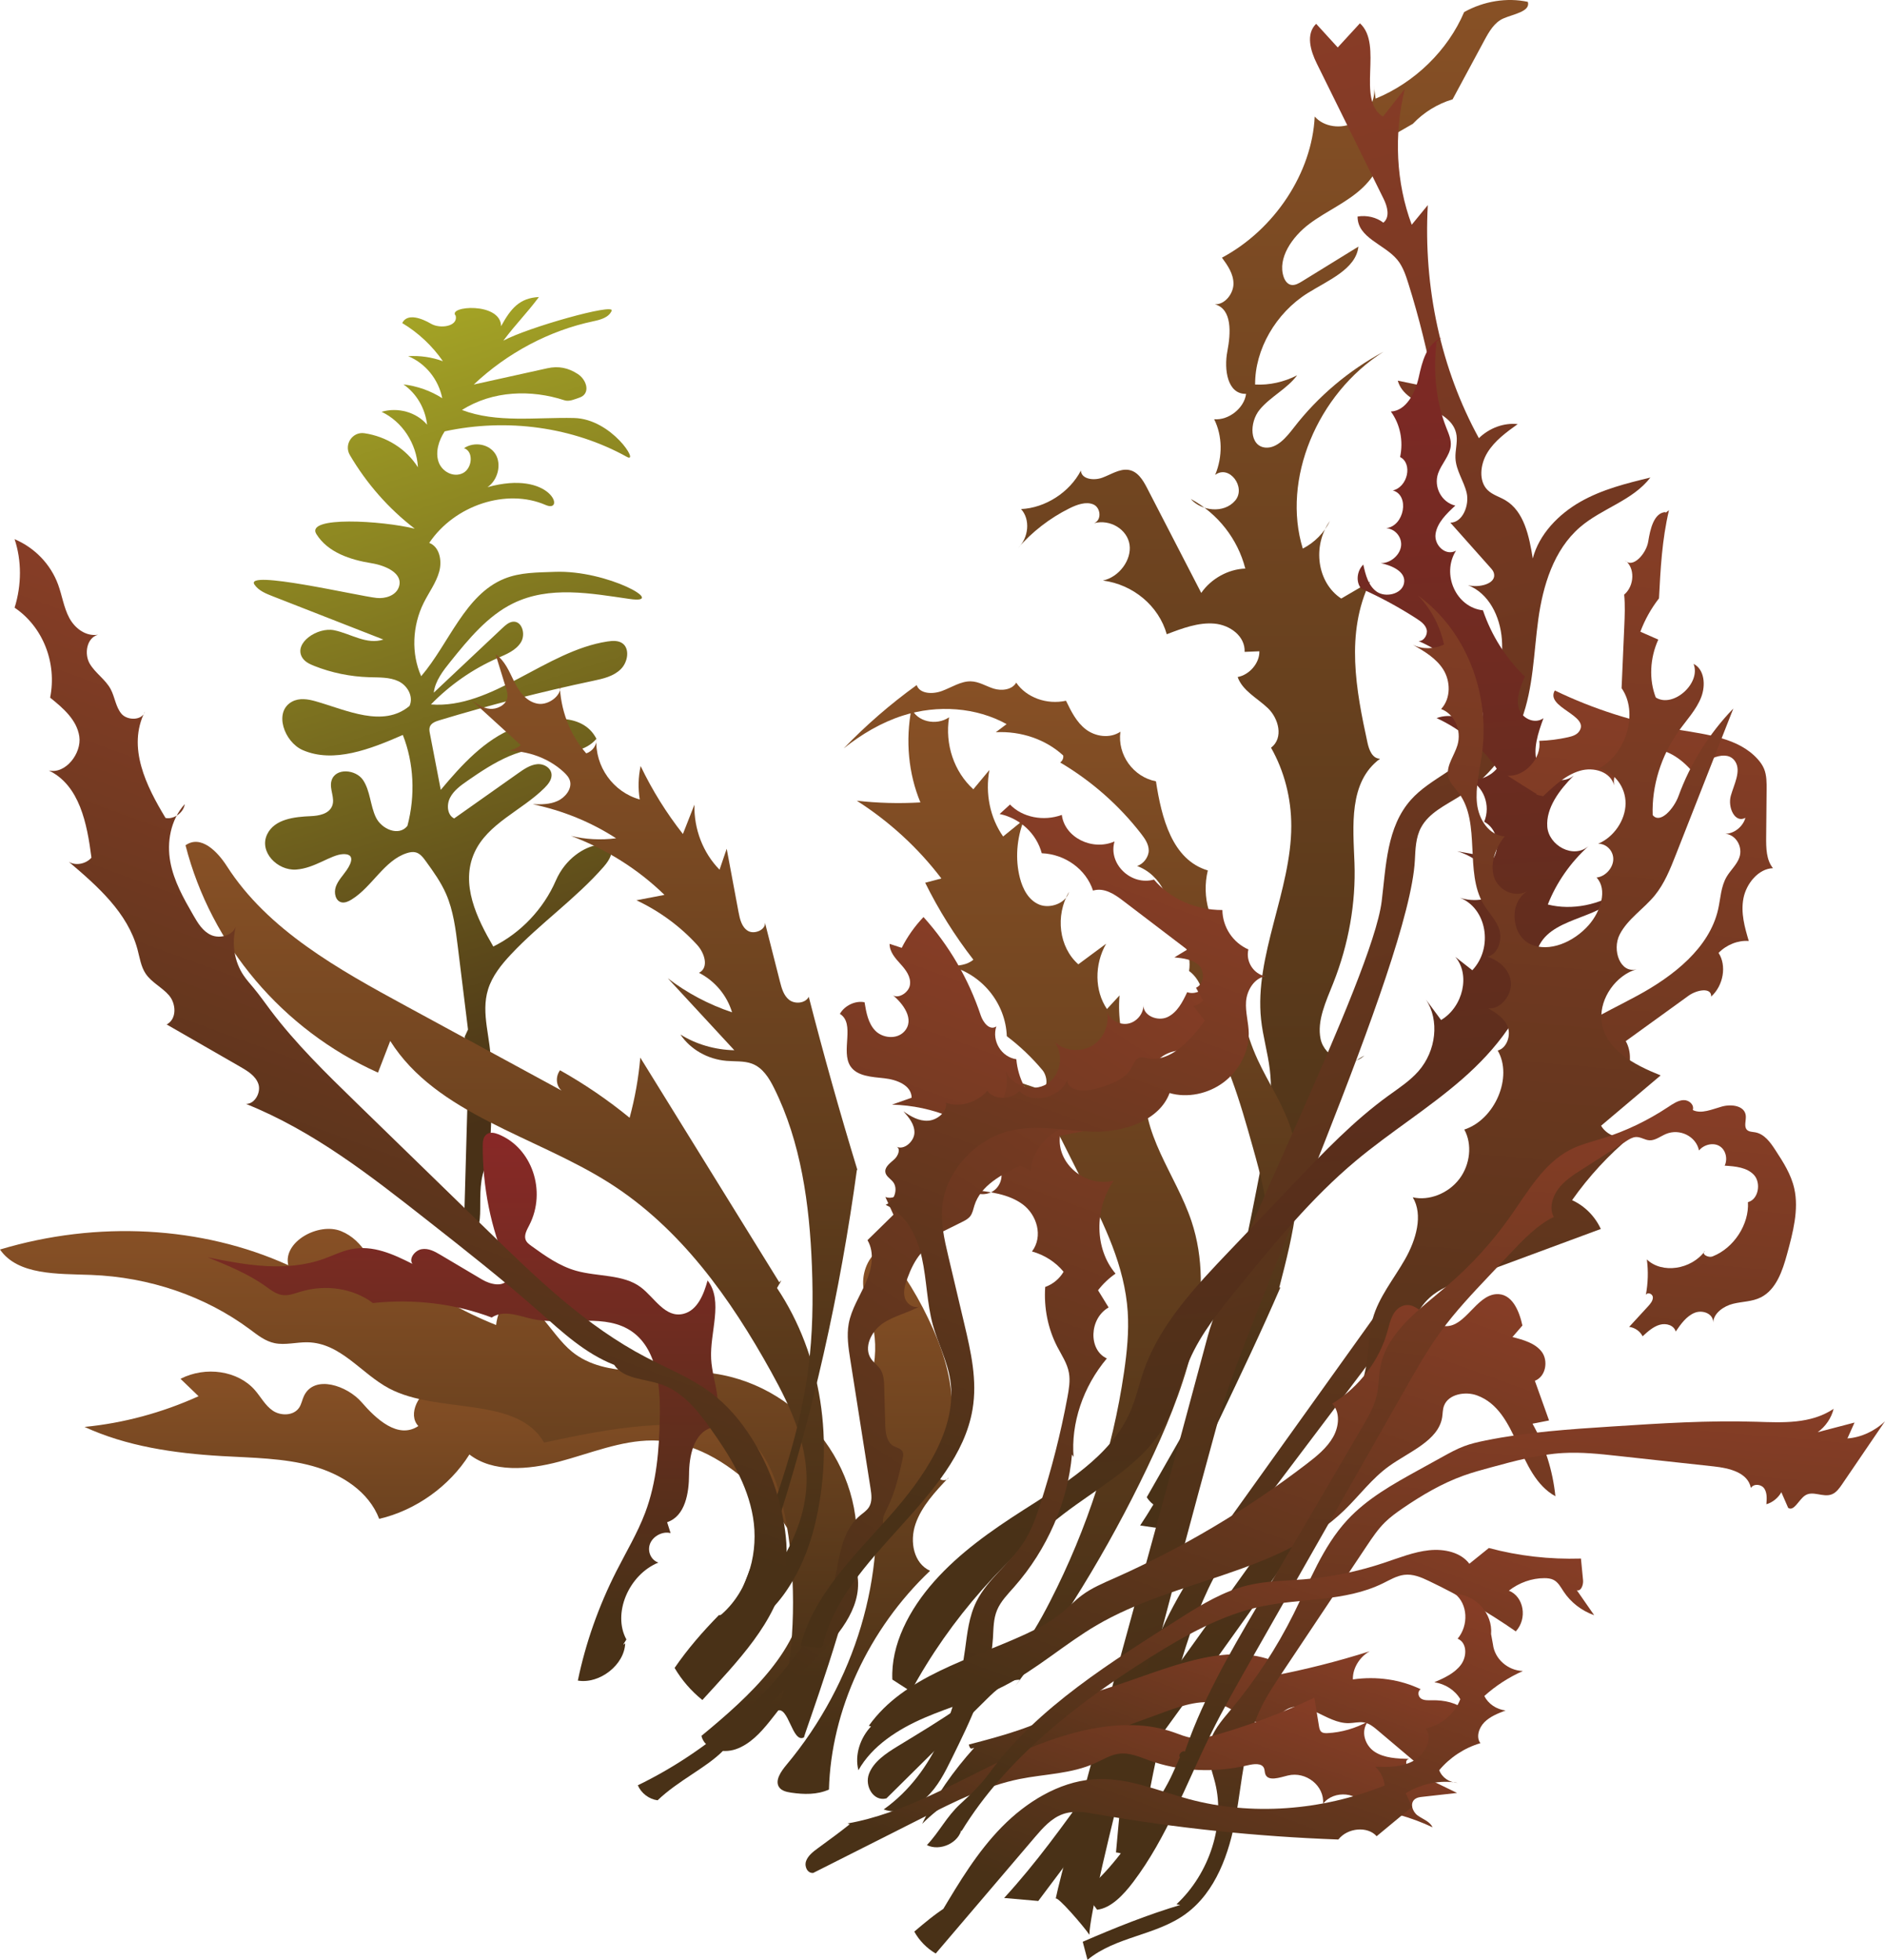 <?xml version="1.0" encoding="UTF-8"?><svg id="Layer_2" xmlns="http://www.w3.org/2000/svg" xmlns:xlink="http://www.w3.org/1999/xlink" viewBox="0 0 1266.55 1316.58"><defs><style>.cls-1{fill:url(#linear-gradient);}.cls-2{fill:url(#New_swatch_1-3);}.cls-3{fill:url(#New_swatch_1-4);}.cls-4{fill:url(#New_swatch_1-6);}.cls-5{fill:url(#New_swatch_1-7);}.cls-6{fill:url(#New_swatch_1-8);}.cls-7{fill:url(#New_swatch_1-2);}.cls-8{fill:url(#New_swatch_1-5);}.cls-9{fill:url(#New_swatch_2);}.cls-10{fill:url(#New_swatch_1);}.cls-11{fill:url(#linear-gradient-8);}.cls-12{fill:url(#linear-gradient-9);}.cls-13{fill:url(#linear-gradient-3);}.cls-14{fill:url(#linear-gradient-4);}.cls-15{fill:url(#linear-gradient-2);}.cls-16{fill:url(#linear-gradient-6);}.cls-17{fill:url(#linear-gradient-7);}.cls-18{fill:url(#linear-gradient-5);}.cls-19{fill:url(#New_swatch);}.cls-20{fill:url(#linear-gradient-14);}.cls-21{fill:url(#linear-gradient-15);}.cls-22{fill:url(#linear-gradient-13);}.cls-23{fill:url(#linear-gradient-12);}.cls-24{fill:url(#linear-gradient-10);}.cls-25{fill:url(#linear-gradient-11);}</style><linearGradient id="New_swatch" x1="-178.22" y1="691.1" x2="279.91" y2="1028.81" gradientTransform="translate(759.9 -218.07) rotate(36.02) scale(.96 .95)" gradientUnits="userSpaceOnUse"><stop offset="0" stop-color="#a6a626"/><stop offset="1" stop-color="#493117"/></linearGradient><linearGradient id="New_swatch_1" x1="379.07" y1="1143.61" x2="546.35" y2="1266.92" gradientTransform="translate(1103.85 -171.6) rotate(54.18) scale(1.1 1.12)" gradientUnits="userSpaceOnUse"><stop offset="0" stop-color="#895126"/><stop offset="1" stop-color="#493117"/></linearGradient><linearGradient id="New_swatch_1-2" x1="295.18" y1="1108.11" x2="520.04" y2="1273.86" xlink:href="#New_swatch_1"/><linearGradient id="New_swatch_1-3" x1="129.26" y1="931.58" x2="480.63" y2="1190.59" xlink:href="#New_swatch_1"/><linearGradient id="New_swatch_1-4" x1="460.48" y1="900.26" x2="702.53" y2="1078.69" xlink:href="#New_swatch_1"/><linearGradient id="New_swatch_1-5" x1="246.56" y1="626.35" x2="729.76" y2="982.54" xlink:href="#New_swatch_1"/><linearGradient id="New_swatch_1-6" x1="91.59" y1="786.7" x2="504.61" y2="1091.16" xlink:href="#New_swatch_1"/><linearGradient id="New_swatch_1-7" x1="-22.11" y1="254.57" x2="656" y2="754.43" xlink:href="#New_swatch_1"/><linearGradient id="New_swatch_1-8" x1="250.86" y1="598.92" x2="618.17" y2="869.67" xlink:href="#New_swatch_1"/><linearGradient id="linear-gradient" x1="26.34" y1="242.29" x2="819.19" y2="826.73" gradientTransform="translate(865.11 -197.38) rotate(39.15) scale(1.1 1.12)" gradientUnits="userSpaceOnUse"><stop offset="0" stop-color="#8a3c27"/><stop offset="1" stop-color="#493117"/></linearGradient><linearGradient id="New_swatch_2" x1="259.5" y1="1056.76" x2="502.27" y2="1235.72" gradientTransform="translate(1103.85 -171.6) rotate(54.18) scale(1.1 1.12)" gradientUnits="userSpaceOnUse"><stop offset="0" stop-color="#8a2827"/><stop offset="1" stop-color="#493117"/></linearGradient><linearGradient id="linear-gradient-2" x1="15.28" y1="339.3" x2="745.91" y2="808.69" gradientTransform="translate(1103.85 -171.6) rotate(54.18) scale(1.1 1.12)" gradientUnits="userSpaceOnUse"><stop offset="0" stop-color="#8a2728"/><stop offset="1" stop-color="#493117"/></linearGradient><linearGradient id="linear-gradient-3" x1="464.97" y1="344.1" x2="819.78" y2="875.99" gradientTransform="translate(865.11 -197.38) rotate(39.15) scale(1.1 1.12)" gradientUnits="userSpaceOnUse"><stop offset="0" stop-color="#8a3e27"/><stop offset="1" stop-color="#493117"/></linearGradient><linearGradient id="linear-gradient-4" x1="357.31" y1="271.16" x2="776.9" y2="900.14" xlink:href="#linear-gradient-3"/><linearGradient id="linear-gradient-5" x1="383.89" y1="694.14" x2="631.8" y2="1065.77" gradientTransform="translate(1103.85 -171.6) rotate(54.18) scale(1.1 1.12)" xlink:href="#linear-gradient-3"/><linearGradient id="linear-gradient-6" x1="624.54" y1="652.3" x2="819.01" y2="943.82" gradientTransform="translate(1103.85 -171.6) rotate(54.18) scale(1.1 1.12)" xlink:href="#linear-gradient-3"/><linearGradient id="linear-gradient-7" x1="780.97" y1="835.2" x2="872.98" y2="973.11" gradientTransform="translate(1103.85 -171.6) rotate(54.18) scale(1.1 1.12)" xlink:href="#linear-gradient-3"/><linearGradient id="linear-gradient-8" x1="741.45" y1="680.11" x2="920.49" y2="948.5" xlink:href="#linear-gradient-3"/><linearGradient id="linear-gradient-9" x1="778.96" y1="881.27" x2="877.23" y2="1028.6" gradientTransform="translate(1103.85 -171.6) rotate(54.18) scale(1.1 1.12)" xlink:href="#linear-gradient-3"/><linearGradient id="linear-gradient-10" x1="610" y1="546.53" x2="859.93" y2="921.18" xlink:href="#linear-gradient-3"/><linearGradient id="linear-gradient-11" x1="745.64" y1="737.18" x2="889.51" y2="952.85" gradientTransform="translate(1103.85 -171.6) rotate(54.18) scale(1.1 1.12)" xlink:href="#linear-gradient-3"/><linearGradient id="linear-gradient-12" x1="387.55" y1="654.3" x2="676.39" y2="1087.29" gradientTransform="translate(1251.41 -156.82) rotate(64.5) scale(1.22 1.12)" xlink:href="#linear-gradient-3"/><linearGradient id="linear-gradient-13" x1="358.12" y1="606.67" x2="611.38" y2="986.32" gradientTransform="translate(1103.85 -171.6) rotate(54.18) scale(1.1 1.12)" xlink:href="#linear-gradient-3"/><linearGradient id="linear-gradient-14" x1="74.1" y1="870.19" x2="322.54" y2="1242.61" gradientTransform="translate(1103.85 -171.6) rotate(54.18) scale(1.1 1.12)" xlink:href="#linear-gradient-3"/><linearGradient id="linear-gradient-15" x1="763.28" y1="778.86" x2="914.11" y2="1004.96" gradientTransform="translate(1103.85 -171.6) rotate(54.18) scale(1.1 1.12)" xlink:href="#linear-gradient-3"/></defs><g id="FG_Plants"><g><path class="cls-19" d="M311.73,824.88c17.69,9.05,6.73-20.91,13.64-39.06,6.91-18.15,4.16-52.13,4.41-71.14,.22-16.9-6.94-33.65-1.82-50.09,2.79-8.96,8.94-16.61,15.41-23.5,19.59-20.85,43.41-37.26,62.25-58.81,18.84-21.55-19.2-20.56-32.16,9.3-8.28,19.06-23.62,35.23-42.01,44.28-11.03-18.92-22.29-41.97-12.63-63.16,8.94-19.6,31.65-28.1,46.96-43.29,2.38-2.36,4.74-5.25,4.82-8.53,.12-4.79-4.97-7.94-9.65-7.51-4.69,.43-8.93,3.34-12.91,6.16-14.29,10.1-28.59,20.19-42.88,30.29-4.6-2.21-5.26-9.08-2.74-13.96,2.51-4.88,7.19-8.22,11.66-11.33,17.62-12.26,38.15-25.16,57.83-20.3,9.54,2.35,22.13,.15,28.84-7.91-9.34-18.31-35.18-15.03-55.08-7.29-19.9,7.74-35.42,24.73-49.51,41.59-2.44-12.65-4.88-25.3-7.32-37.95-.28-1.45-.55-3-.02-4.43,.92-2.47,3.75-3.55,6.21-4.3,34.23-10.38,68.8-19.25,103.58-26.59,6.54-1.38,13.51-2.93,18.45-7.75,4.94-4.83,6.29-14.12,.9-17.6-2.79-1.8-6.48-1.57-9.89-1.05-41.34,6.32-77.51,45.51-118.51,42.29,12.83-13.19,28.13-23.85,44.67-31.09,5.85-2.56,12.33-5.09,15.77-10.63,3.44-5.54,.64-14.69-5.56-13.84-2.66,.36-4.88,2.37-6.91,4.28-15.36,14.45-30.71,28.91-46.07,43.36,.93-7.88,6.24-14.71,11.32-21.01,12.1-15.01,24.84-30.53,41.83-38.9,24.63-12.14,52.46-6.77,78.49-3.03,26.03,3.75-14.78-19.62-50.43-18.21-11.33,.45-22.98,.22-33.77,4.59-26.52,10.75-37.04,43.4-55.9,65.51-6.72-15.05-6.06-33.78,1.73-49.37,3.49-6.99,8.36-13.45,10.4-20.93,2.05-7.48,.11-16.71-6.72-19.25,17.1-25.44,52.07-36.84,78.21-25.48,13.52,5.88,4.05-23.94-39.04-11.97,6.96-4.77,9.53-15.29,5.4-22.11-4.13-6.83-14.22-8.76-21.23-4.06,6.53,1.99,5.74,13.38-.65,16.69-6.39,3.3-14.25-1-16.45-7.59-2.21-6.58,.13-14.32,4.15-20.43,42.14-9.08,86.21-2.9,122.45,17.16,8.63,4.78-10.15-25.53-35.54-26.12s-52.02,3.49-75.3-5.39c20.81-13.17,46.7-13.76,68.78-6.54,3.28,1.07,6.8-.62,10.21-1.78,7.47-2.53,5.08-11.8-1.22-15.88-6.3-4.08-12.79-5.52-20.42-3.83-16.48,3.64-32.95,7.29-49.43,10.93,22.62-21.34,50.85-36.28,80.29-42.49,4.76-1.01,10.4-2.45,12.37-7.07,2.25-5.27-56.44,11.22-72.79,20.1,9.02-11.99,14.9-17.33,23.92-29.32-13,.64-18.88,7.64-25.43,19.6-.2-16.48-36.52-13.63-30.49-7.03,1.68,7.19-10.43,9-16.61,5.37-6.18-3.62-15.93-7.37-19.33-.45,10.78,6.46,20.13,15.22,27.34,25.62-7.36-2.7-15.34-3.86-23.36-3.39,11.62,4.76,20.38,15.56,22.92,28.25-7.79-4.98-16.75-8.16-26.09-9.27,8.76,6.03,14.65,16.06,15.9,27.06-7.23-8.42-19.49-11.89-30.6-8.66,13.94,6.6,23.53,21.23,24.45,37.29-7.88-12.49-21.32-20.74-35.98-22.9-8.06-1.19-13.89,7.64-9.76,14.67,11.28,19.2,26.1,36.06,43.58,49.45-21.94-5.4-73.71-8.62-66.06,3.66,7.65,12.29,22.68,17.24,37.04,19.55,9.31,1.5,21.7,6.77,18.31,16.14-2.06,5.69-9.17,7.8-14.88,7.19-12.64-1.34-89.18-19.33-82.07-8.95,2.75,4.02,7.51,5.97,12.04,7.74,24.85,9.72,49.7,19.43,74.55,29.15-11.21,3.71-21.88-3.94-33.03-6.24-11.15-2.3-27.34,8.5-21.53,18.27,1.73,2.91,4.97,4.45,8.1,5.69,11.63,4.61,24.15,7.19,36.88,7.59,6.72,.21,13.76-.12,19.71,2.7,5.95,2.82,10.32,10.13,7.45,16.6-17.79,14.86-42.11,2.87-63.03-3.11-5.15-1.47-10.99-2.46-15.95,.25-12.55,6.87-5.14,27.15,7.23,32.53,20.7,9.02,45.45-.63,67.25-10.18,7.43,18.84,8.52,40.62,3.08,61.09-5.8,7.31-17.44,2.16-21.21-5.78-3.77-7.94-3.75-17.77-8.6-25.01-4.85-7.24-18.65-8.43-21.2,.45-1.64,5.7,2.72,11.7,.35,17.17-2.25,5.2-8.86,6.4-14.28,6.63-10.89,.47-24.29,1.89-29.27,12.15-5.72,11.8,6.86,24.57,19.39,23.74,12.53-.83,23.4-10,31.49-10.36,8.09-.36,6,5.65,2.52,10.72-2.52,3.68-5.8,6.96-7.28,11.14-1.48,4.17-.18,9.71,3.92,10.53,2.23,.44,4.58-.63,6.62-1.88,13.86-8.51,22-26.42,37.25-31.22,1.88-.59,3.88-.96,5.73-.52,3.03,.71,5.07,3.38,6.89,5.89,5.07,7,10.17,14.07,13.67,22.09,4.86,11.14,6.43,23.64,7.94,35.95,2.26,18.37,4.53,36.74,6.79,55.11l-2.65,5.75,.63-.87s-.46,2.32,.29,6.66c.54,9.58,1.07,19.16,1.61,28.74"/><path class="cls-10" d="M547.86,1113.74c27.22-44.24,17.88-101.71-16.18-135.14-34.06-33.43-88.43-43.96-139.23-33.91-12.38,2.45-25.08,6.03-37.09,4.03-11.17-1.86-20.4-8.34-30.2-13.35s-21.63-8.63-32.75-4.46c-11.12,4.17-18.76,19.26-11.32,27.09-13.66,9.09-28.43-4.8-38.12-15.99-9.69-11.19-31.7-18.72-38.69-4.33-1.29,2.66-1.67,5.67-3.39,8.13-3.86,5.51-12.51,5.36-17.62,1.85-5.12-3.5-8.01-9.22-12.05-13.84-11.35-12.98-32.97-16.25-49.94-7.55,4.05,3.9,8.09,7.8,12.14,11.69-24.45,11.09-50.53,18.11-76.61,20.63,28.07,12.98,60.13,17.71,92.16,19.58,20.64,1.2,41.7,1.31,61.18,6.74,19.48,5.43,37.66,17.14,44.64,35.45,24.51-5.71,47.23-21.92,60.62-43.26,15.65,12.18,39.37,10.38,60.18,4.85,20.81-5.53,41.53-14.26,62.56-14.25,27.08,.02,50.5,14.67,68.91,32.22,18.83,17.95,34.63,41.29,33.56,68.17-1.56,39.21-36.95,71.41-69.33,98.05,2.06,8.86,13.78,12.17,23.11,8.96,9.32-3.21,16.5-10.93,22.68-18.62,13.18-16.4,25.25-33.72,30.8-42.75Z"/><path class="cls-7" d="M574.82,1046.46c7.86-60.92-38.76-118.6-100.55-124.38-30.96-2.9-67.05,4.69-89.95-14.04-14.97-12.24-23.06-34.94-43.38-36.38-4.22,5.46-6.89,11.96-7.6,18.48-22.88-9.13-44.17-21.39-63.11-36.35-4.48,3.58-8.95,7.16-13.43,10.74-5.61-15-12.45-31.32-27.61-37.46-15.16-6.14-39.25,7.2-35.49,22.88-58.04-26.33-128.36-30.15-193.7-10.53,12.01,17.37,38.68,16.22,61.13,17.05,39.29,1.46,76.9,14.35,106.8,36.59,5.09,3.79,10.2,7.95,16.64,9.27,7.07,1.45,14.73-.73,22.09-.59,22.37,.43,35.98,21.06,54.89,31.05,32.92,17.38,85.72,4.65,104.04,36.3,43.94-9.38,90.38-18.58,130.91-5.29,40.53,13.29,44.29,145.27,25.37,185.62,7.98-4.38,10.38,22.11,18.35,17.73-.6-.06,32.8-89.85,34.6-120.69Z"/><path class="cls-2" d="M524.2,862.38c-31.33-50.63-62.66-101.26-93.98-151.89-1.16,13.52-3.56,27.06-7.17,40.41-14.55-11.91-30.2-22.59-46.76-31.91-3.21,4.3-2.7,10.56,1.1,13.67-34.77-18.89-69.55-37.77-104.32-56.66-45.75-24.85-93.1-51.14-120.69-94.21-6.16-9.62-17.39-21.26-27.73-13.94,17.25,67.27,65.24,123.95,129.33,152.72,2.74-7.09,5.48-14.19,8.22-21.28,31.07,49.32,97.1,63.68,146.99,95.26,48.1,30.44,81.59,77.67,108.86,126.87,13.66,24.64,26.32,51.56,23.48,80.78-3.52,36.26-29.88,68.22-54.97,97.41,33.1-7.47,53.13-42.92,60.88-74.95,13.48-55.77,4.75-114.23-25.36-159.38,.98-1.69,1.95-3.39,2.93-5.08-1.08,.78-2.17,1.56-.79,2.2Z"/><path class="cls-3" d="M556.98,1202.21c1.41-53.26,26.63-107.81,67.95-146.97-11-4.98-13.87-19.5-9.79-31.43,4.08-11.93,13.34-21.84,22.32-31.29-1.45,3.1-6.69,2.09-7.73-.93-1.03-3.02,.54-6.46,1.91-9.59,4.49-10.22,7.14-21.05,7.78-31.8,1.21-20.16-4.59-39.49-12.45-57.34-8.64-19.62-19.84-37.98-33.29-54.57-9.43,3.73-14.06,14.86-13.73,24.34,.33,9.48,4.28,18.11,6.36,27.22,2.63,11.45,2.28,23.78-1,35.64-1.4,5.04-3.31,10.01-4.27,15.11-3.46,18.5,6.04,35.48,15.23,50.81-3.3,.03-6.61,.05-9.91,.08,10.06,66.01-11.7,138.88-57.99,194.19-3.72,4.44-7.82,10.5-4.91,14.88,1.66,2.5,5.03,3.27,8.16,3.73,8.55,1.25,17.35,1.47,25.33-2.08Z"/><path class="cls-8" d="M682.2,1132.65c36.58-49.12,67.89-101.66,93.17-156.33,23.25-50.28,41.57-106.79,25.22-155.86-10.47-31.43-34.84-59.17-30.87-93.28,.82-7,2.71-14.75-1.03-20.35-2.68,2.51-6.48,3.83-9.97,3.46-5.44-12.83-7.68-27.17-6.49-41.57-2.82,3.05-5.64,6.1-8.46,9.15-8.31-12.33-8.53-29.81-.56-43.89-6.23,4.61-12.46,9.23-18.68,13.84-12.96-11.48-15.65-32.51-6.24-48.74-1.97,7.8-12.83,11.59-20.03,8.61-7.2-2.98-11.05-10.42-12.97-17.85-3.24-12.58-2.25-26.51,2.8-39.33-4.7,3.81-9.39,7.62-14.09,11.43-8.77-12.55-12.13-28.81-9.22-44.67-3.6,4.32-7.19,8.64-10.79,12.96-12.98-11.81-19.19-30.22-16.3-48.35-8.67,5.94-21.69,2.86-25.24-5.98-4.17,21.63-2.07,43.76,5.98,63.16-14.37,.84-28.7,.46-42.76-1.15,21.99,14.03,41.26,31.74,56.85,52.24-3.63,.96-7.25,1.92-10.88,2.87,9.04,18.29,19.89,35.61,32.37,51.69-4.29,3.72-10.36,4.1-15.84,4.25,21.67,5.53,37.51,25.03,38.31,47.15,8.86,6.69,16.9,14.35,23.96,22.81,3.38,4.05,4.24,12.84-1.4,12.91-5.02-1.68-10.05-3.37-15.07-5.05,14.17,9.23,22.18,24.76,29.7,39.71,1.84,3.66,3.67,7.31,5.51,10.97,3.12,6.21,6.24,12.41,9.35,18.62,13.48,26.82,27.17,54.44,29.19,85.14,.88,13.34-.49,26.93-2.45,40.43-7.67,52.76-24.56,105.13-49.72,154.17-6.75,13.16-14.15,26.16-23.71,37.75-20.94,25.42-50.62,42.34-78.89,59.66-7.74,4.74-16.01,10.25-19.09,18.46-3.08,8.22,3.12,18.81,11.76,16.43,22.46-22.23,44.93-44.46,67.39-66.69,6.48-6.41,13.95-13.29,22.54-12.99,.28-.49,.56-.98-3.34,4.2Z"/><path class="cls-4" d="M576.09,785.95c-11.75-38.45-22.64-77.22-32.67-116.28-2.4,4.5-9.37,4.96-13.12,2.06s-5.1-7.8-6.27-12.41c-3.35-13.16-6.69-26.33-10.04-39.49,.53,4.92-7.25,8.06-11.45,5.52-4.2-2.54-5.41-7.84-6.32-12.68-2.65-14.16-5.3-28.32-7.95-42.49-1.6,4.69-3.2,9.38-4.8,14.08-11.13-11.36-17.26-27.25-16.88-43.69-2.58,6.57-5.16,13.13-7.74,19.7-11.1-14.11-20.63-29.43-28.41-45.66-1.61,7.5-1.8,15.16-.57,22.46-17.88-4.94-30.23-22.22-29.13-40.76,.5,4.05-2.67,8.55-6.87,9.76-11.11-12.74-17.44-29.44-17.77-46.87,2.8,6.96-7.09,14.9-14.79,13.54-7.71-1.36-12.51-8.18-15.84-14.88s-6.21-14.1-12.49-18.29c2.33,7.56,4.67,15.12,7,22.68,.68,2.21,1.37,4.55,.8,6.91-1.13,4.66-6.92,7.46-11.68,7.01-4.77-.45-8.7-3.21-12.41-5.88,11.09,10.11,22.18,20.22,33.27,30.33-4.07,3.13-9.38,4.6-14.21,3.93,16.11-1.34,32.03,3.89,43.07,14.15,1.83,1.7,3.59,3.63,4.2,6.08,1.29,5.16-3.11,10.89-8.39,13.3-5.27,2.41-11.11,2.33-16.7,2.2,20.19,4.22,39.25,12,56.02,22.87-10.28,1.32-20.62,.77-30.32-1.6,23.72,8.89,45.18,22.43,62.84,39.63-6.29,1.2-12.57,2.4-18.86,3.61,15.63,7.36,29.57,17.62,40.94,30.13,4.74,5.22,8.05,15.05,1.12,18.61,10.71,5.48,18.78,15.13,22.21,26.54-15.74-5.28-30.38-13.04-43.21-22.91,14.91,16.13,29.82,32.26,44.73,48.38-13.06-.3-25.68-3.98-36.22-10.57,6.7,10.02,18.27,16.63,30.99,17.7,5.73,.48,11.78-.07,17.03,1.87,7.3,2.71,11.56,9.68,14.93,16.46,18.05,36.26,23.82,78.06,25.41,119.65,.87,22.71,.54,45.63-2.41,68.55-6.46,50.08-25.28,98.94-43.95,147.22,11.2-7.98,16.23-21.5,20.35-34.07,26.61-81.19,45.01-164.17,56.33-247.25-.42,.3-.84,.6,.21,.86Z"/><path class="cls-5" d="M766.06,1024.8c5.77,.84,11.55,1.68,17.32,2.52,34.63-69.04,60.87-141.39,77.94-214.88,8.93-38.46,19.4-82.97,55.39-103.36-9.78,9.55-26.78,1.22-29.38-11.05-2.6-12.27,3.62-25.29,8.51-37.62,10.35-26.13,15.24-53.82,14.24-80.76-.9-24.5-4.1-54.29,17.18-69.94-5.19-.1-7.37-5.88-8.42-10.71-7.67-35.24-14.98-73.63,1.74-108.23-6.46,3.78-12.93,7.55-19.39,11.33-16.12-10.57-19.69-35.14-7.58-52.15-3.74,7.82-10.34,14.55-18.25,18.59-14.21-46.12,9.45-103.83,54.21-132.23-23.35,12.53-44.15,30.13-60.22,50.96-4.95,6.41-11.22,14.02-19,13.42-10.85-.84-11.12-16.86-3.89-25.57,7.23-8.71,18.39-13.92,25.09-22.99-8.81,4.54-18.72,6.72-28.22,6.2-.19-23.5,13.85-47.96,35.23-61.37,13.72-8.6,32.53-16.12,34.17-31.29-12.61,7.77-25.23,15.55-37.84,23.32-2.19,1.35-4.65,2.76-7.07,2.44-2.74-.37-4.45-2.86-5.3-5.36-4.31-12.56,5.7-27.08,17.43-35.82,11.73-8.74,25.71-14.48,36.16-24.66,9.02-8.79,14.79-20.62,15.83-32.44,5.79-3.32,11.57-6.64,17.36-9.96,7.26-7.68,16.67-13.48,26.72-16.46,7.16-13.28,14.32-26.56,21.47-39.85,3.07-5.69,6.63-11.85,12.65-14.48,6.81-2.98,18.36-4.62,16.43-11.15-13.94-3.02-29.6-.51-42.8,6.87-10.87,25.59-33.13,47.35-59.48,58.13-.41-3-.82-6-1.24-9,1.89,9.25-3.68,20.12-12.77,24.94-9.09,4.82-20.82,3.12-26.91-3.9-1.79,37.73-26.8,75.8-62.31,94.82,3.79,5.19,7.71,10.8,7.73,17.44,.02,6.64-5.76,14.27-12.57,13.85,11.82,3.17,10.8,19.41,8.46,31.6-2.34,12.19-.03,28.91,12.58,28.59-1.23,9.58-11.73,17.92-21.45,17.04,5.56,11.16,5.81,25.06,.67,37.42,9.44-7.15,21.06,8.35,13.41,17.29-7.65,8.94-22.82,6.91-29.81-1.16,18.18,9.81,31.56,26.89,36.66,46.79-11.39,.35-23,6.76-29.61,16.35-12.13-23.49-24.27-46.98-36.4-70.48-2.79-5.4-6.35-11.35-12.68-12.2-5.87-.79-11.63,3.16-17.43,5.28s-14.03,.99-14.37-4.78c-7.57,14.6-23.93,25.12-40.19,25.85,6.31,6.91,5.27,19.23-2.21,26.37,9.6-11.08,21.55-20.32,34.71-26.86,5.13-2.55,11.19-4.72,16.08-2.63,4.89,2.09,5.83,10.44,.53,12.59,10.76-2.8,22.21,4.12,23.78,14.38,1.57,10.26-7.05,21.89-17.89,24.16,20.39,2.67,37.53,17.08,42.9,36.08,10.39-3.99,21.26-8.06,31.92-7.15,10.66,.91,20.87,8.52,20.4,19,3.3-.13,6.6-.27,9.9-.4,.24,7.76-6.54,15.8-14.59,17.3,3.32,9.31,13.24,14.13,20.35,20.94,7.11,6.81,10.74,19.92,2.09,26.54,8.91,15.73,13.61,33.94,13.6,52.61-.02,43.32-24.82,87.15-20.31,129.82,1.21,11.45,4.52,22.42,5.88,33.83,2.53,21.12-1.65,43.03-5.81,64.55-16.14,83.52-33.36,169.72-81.32,241.7Z"/><path class="cls-6" d="M859.63,864.66c9.22-35.43,18.42-72.93,7.85-106.11-5.29-16.61-15.26-31.03-22.5-46.77-8.19-17.83-12.88-37.71-11.15-58.02,.35-4.11,.93-8.42-.62-12.07-1.5-3.51-4.74-5.87-7.56-8.43-12.92-11.72-18.42-30.63-14.11-48.51-24.07-7.15-31.09-35.46-34.85-59.87-15.29-2.95-25.99-17.88-23.88-33.32-7.24,4.84-16.99,3.2-23.26-1.61-6.27-4.81-9.87-12.12-13.29-19.2-12.95,2.83-26.59-2.13-33.47-12.16-2.8,4.97-10,5.63-15.17,4.01-5.18-1.63-9.85-4.79-15.43-4.88-6.61-.11-12.81,4.07-19.21,6.45s-15.07,2-17.04-3.94c-17.61,12.7-34.08,26.98-49.08,42.56,11.94-9.49,25.31-17.44,39.69-22.04,23.7-7.59,49.62-5.47,69.8,5.7-2.42,1.82-4.84,3.64-7.25,5.45,16.98-.87,33.55,4.84,45.25,15.59,.38,1.68-.46,3.67-2.01,4.73,21.14,12.51,39.64,28.82,54.44,47.96,2.52,3.26,5.02,6.86,5.07,11.12,.04,4.26-3.46,9.15-7.83,10.46,16.24,6.06,25.24,24.79,20.17,41.96,10.54,4.91,16.68,16.78,14.76,28.57,8.95,6.64,12.16,19.53,7.59,30.51,17.75,25.98,26.59,57.11,35.2,87.74,5.31,18.91,10.67,38.14,10.12,58.27-.97,35.45-19.96,69.52-38.42,101.86-14.31,25.05-28.61,50.1-42.92,75.15,3.42,5.51,9.78,9.05,16.68,9.28-4.9-5.88-2.5-15.42,2.42-22.21,4.93-6.79,11.93-12,17.33-18.47,5.5-6.58,9.19-14.27,12.81-21.85,13.89-29.06,27.78-58.11,40.55-87.68-.55,.11-1.11,.23-.67-.23Z"/><path class="cls-1" d="M709.33,1275.53c5.53-27.27,56.73-208.03,102.08-377.59,13.51-50.51,110.54-241.08,116.94-292.32,2.96-23.7,3.3-50.03,19.73-68.4,13.13-14.68,34.12-20.92,44.9-37.37,4.58-6.99,6.78-15.1,8.9-23.02,4.19-15.63,8.41-31.65,7.25-47.27-1.17-15.62-8.83-31.02-22.81-36.45,7.22,1.97,19.48-.81,17.44-8.14-.39-1.41-1.36-2.52-2.31-3.58-8.98-10.09-17.95-20.17-26.93-30.26,8.36-.09,12.84-11.88,10.95-19.99-1.89-8.11-7.22-15.02-7.54-23.51-.19-4.97,1.39-10.12,.75-15-2.54-19.35-34.39-18.35-39.5-36.91,8.19,1.7,16.38,3.4,24.57,5.09-4.42-23.88-10.24-47.35-17.42-70.25-1.79-5.72-3.74-11.53-7.45-16.03-8.66-10.51-26.79-14.65-26.71-29.06,6.24-1.02,12.59,.49,17.34,4.12,4.65-3.83,2.65-10.95,.2-15.92-14.99-30.35-29.98-60.7-44.97-91.06-4.07-8.24-7.59-19.64-.4-26.62,4.83,5.3,9.67,10.59,14.5,15.89,4.97-5.41,9.94-10.82,14.92-16.23,15.96,14.6-2.77,51.01,15.43,62.74,4.9-6.23,9.81-12.47,14.71-18.7-7.49,30.92-5.84,63.18,4.65,91.29,3.6-4.4,7.2-8.79,10.81-13.19-3.06,55.53,8.94,110.28,34.32,156.57,7.04-6.9,17-10.5,26.08-9.44-7.61,5.44-15.48,11.15-20.38,19.18-4.91,8.03-5.92,19.09,.12,25.08,3.26,3.24,7.97,4.51,11.93,6.85,12.6,7.43,16.04,24.1,18.46,39.15,4.21-16.28,17.36-29.78,32.05-38.13,14.69-8.35,30.96-12.35,46.97-16.24-11.94,15.53-32.5,20.62-47.29,33.35-17.74,15.27-24.95,39.46-28.04,62.04-3.09,22.57-3.22,45.64-11.3,67.4-7.78,20.95-22.94,39.63-41.85,51.55-9.37,5.91-20.31,10.91-25.59,20.74-3.65,6.81-3.79,14.62-4.18,22.08-3.57,69.48-113.8,309.32-131.66,374.49-34.89,127.28-86.93,323.32-87.03,347.29-3.74-5.62-21.66-26.34-22.64-24.24Z"/><path class="cls-9" d="M420.87,1101.35c-9.46-17.27,1.43-43.41,21.49-51.63-5.03-1.68-7.64-7.73-5.52-12.83,2.11-5.1,8.59-8.38,13.73-6.96-.78-2.44-1.56-4.88-2.33-7.33,12.24-4.09,14.69-19.78,14.73-31.93,.04-12.15,2.85-27.92,15.18-31.63,9.29-13.86,.55-30.4-.32-46.06-1-17.94,8.42-39.04-2.41-52.76-2.48,9.12-6.72,20.02-16.15,22.38-12.34,3.09-19.37-10.81-28.75-17.87-11.65-8.77-28.92-6.96-43.38-11.03-11.28-3.18-20.75-9.95-30-16.61-1.65-1.19-3.37-2.47-4.03-4.39-1.06-3.09,.94-6.58,2.55-9.7,11.74-22.86,1.78-52.01-20.87-61.03-2.4-.95-5.38-1.64-7.67-.06-2.42,1.67-2.75,4.91-2.76,7.65-.11,27.85,5.38,55.19,16.08,80.03,1.28,2.96,2.61,6.39,1.01,9.49-3.09,5.97-12.04,3.76-17.45,.55-9.38-5.56-18.77-11.13-28.15-16.69-3.76-2.23-7.95-4.54-12.55-3.75-4.61,.79-8.8,6.46-6.17,9.87-12.66-6.38-26.64-12.94-41.44-9.81-6.14,1.3-11.93,4.19-17.89,6.34-25.67,9.24-52.8,4.21-78.24-.93,13.58,5.52,27.27,11.11,38.99,19.49,3.72,2.66,7.51,5.7,12.31,5.97,3.67,.21,7.36-1.26,10.99-2.36,17.02-5.17,35.66-2.25,48.7,7.61,27.53-2.96,55.13,.4,79.85,9.73,7.95-5.32,17.78-1.22,26.55,.82,20.97,4.86,46.03-3.43,64.47,6.63,19.72,10.75,22.42,37,21.93,59.84-.46,21.37-2.06,43.19-9.87,63.9-5.1,13.51-12.7,26.19-19.31,39.2-11.95,23.53-20.7,48.34-25.91,73.51,14.61,2.47,31.38-10.59,31.81-25.1-1.12,1.09-2.24,2.18,.82-2.52Z"/><path class="cls-15" d="M968.66,226.94c-10.12,3.89-13.14,16.23-15.37,26.39-2.23,10.16-8.21,22.62-18.77,23.13,6.24,8.45,8.54,19.72,6.22,30.57,8.59,4.35,5.14,20.18-4.9,22.45,11.46,3.13,7.83,23.87-4.44,25.35,6.19,.44,10.9,6.28,9.94,12.36-.96,6.07-7.41,11.33-13.63,11.11,7.85,1.66,17.52,6.01,15.58,13.91-1.74,7.11-12.53,9.3-18.24,5.29s-7.54-11.39-9.04-18.24c-4.44,4.45-5.07,11.84-1.39,16.17,12.98,5.8,25.44,12.55,37.23,20.19,2.88,1.86,5.89,4.02,6.74,7.34s-1.85,7.9-5.44,7.7c15.06,6.53,28.16,16.67,37.92,29.36-4.44,1.61-8.87,3.22-13.31,4.84,6.07,1.61,12.51,3.46,16.2,8.24,3.69,4.78,2.76,13.47-3.31,16.22-5.22-7.37-16.04-10.32-25.38-6.92,16.45,7.58,30.47,19.39,40.41,34.03-4.72,5.52-12.58,8.39-19.34,7.07,10.5,4.42,15.5,17.52,10.9,28.55,8.17,4.33,11.15,15.53,6.45,24.19-8.22-1.46-16.45-2.93-24.67-4.39,9.91,2.87,18.42,9.17,23.73,17.58,1.23,1.95,2.32,4.11,2.2,6.5-.47,9.42-15.2,10.12-24.1,7.16,18.12,6.97,22.71,33.53,8.42,48.71-3.82-3-7.64-6-11.46-9,10.23,11.82,5.35,33.56-9.53,42.43-3.39-4.58-6.77-9.15-10.16-13.73,9.16,13.81,6.98,34.43-5.09,48.16-5.76,6.55-13.24,11.39-20.34,16.54-23.15,16.79-42.99,37.55-62.67,58.15-14.54,15.23-29.09,30.46-43.63,45.7-22.95,24.03-46.6,49.18-57.43,79.49-3.53,9.88-5.61,20.12-9.95,29.76-13.14,29.22-43.89,47.53-71.64,65.27-21.54,13.77-42.74,28.72-59.62,47.74-16.88,19.02-29.24,42.64-28.16,66,4.14,2.67,8.29,5.33,12.43,8,26.4-48.89,64.96-92.46,111.11-125.52,21.58-15.46,45.83-29.74,58.8-52.32,8.08-14.06,10.87-29.95,17.22-44.68,7.77-18.02,20.65-33.86,33.34-49.4,24.28-29.72,48.78-59.68,78.42-84.49,23.08-19.31,48.95-35.22,71.61-55,22.66-19.78,42.59-44.81,47.59-72.93,1.05-5.93,1.48-12.08,4.46-17.54,10.61-19.45,44.38-17.06,54.94-36.53-14.58,10.12-33.36,13.81-49.51,9.74,5.76-14.7,15.27-28.33,27.37-39.24-10.31,8.88-26.81-.48-27.73-13.05s8.12-24.68,17.74-34.27c-8.43,6.93-21.49,.94-24.53-8.51-3.04-9.45,.61-20.19,4.23-30.09-6.21,4.45-14.97-.25-16.71-7s1.22-14.16,4.25-20.94c-12.79-12.32-22.48-27.63-28.2-44.54-18.03-1.94-28.1-24.22-18.1-40.09-6.95,3.96-14.84-3.73-13.75-11.23,1.09-7.5,7.38-13.62,13.27-19.03-9.21-2.15-14.72-12.47-11.55-21.64,2.19-6.33,7.78-11.78,8.47-18.29,.46-4.32-1.35-8.29-2.89-12.18-7.02-17.71-8.99-37.66-6.64-57.48-.76,.26-1.52,.53,3.4-3.11Z"/><path class="cls-13" d="M1036.86,534.91c7.36-7,15.16-14.26,24.57-17.07,9.41-2.82,20.79,.61,23.13,9.81-1.92-11.82,10.61-23.75,22.59-24.58,11.98-.83,22.37,6.4,29.85,15.14,8.71-7.91,23.35-15.58,29.02-6.46,3.94,6.34-.86,15.08-3.06,22.83-2.2,7.75,2.69,18.66,9.79,14.84-1.62,5.93-7.62,10.69-13.49,10.7,7.17,.62,11.99,8.86,9.39,16.06-1.73,4.79-5.88,8.39-8.49,12.81-3.91,6.63-4.06,14.46-5.71,21.82-5.86,26.09-30.18,44.92-53.8,57.8-23.62,12.88-49.56,23.51-67.18,44.42-12.52,14.86-19.43,33.33-28.17,50.57-11.55,22.76-26.56,43.74-41.49,64.59-44.37,61.97-88.75,123.94-133.12,185.91-18.44,25.76-37.04,51.77-50.01,80.42-21.52,47.53-26.34,99.37-30.83,149.93,8.01,.64,14.28,8.1,13.8,16.4,5.47-46.51,14.94-92.95,28.24-138.59,6.2-21.28,13.29-42.52,23.72-62.4,10.74-20.49,24.83-39.16,38.83-57.71,68.5-90.73,137.01-181.45,205.51-272.18,4.55-6.03,9.56-12.41,16.46-14.92s15.76,1.29,15.37,8.55c4.31-7.64,4.55-17.19,.59-24.18,14.08-10.18,28.16-20.36,42.24-30.54,5.4-3.9,15.43-5.83,15.16,.61,8.26-7.46,10.52-20.86,4.95-29.34,5.41-5.53,13.13-8.57,20.3-8.01-2.73-9.2-5.48-18.85-3.56-28.73,1.92-9.88,10.14-19.9,19.84-20.17-4.53-5.46-4.66-13.59-4.59-21.11,.1-10.47,.2-20.94,.3-31.41,.05-4.88,.07-9.91-1.72-14.25-1-2.42-2.53-4.54-4.24-6.45-12.78-14.28-34.07-16.55-53.37-19.81-29-4.9-56.97-13.79-82.97-26.36-6.73,11.45,24.12,16.81,16.29,27.58-1.69,2.33-4.63,3.21-7.33,3.82-6.45,1.45-12.97,2.27-19.45,2.45,1.93,11.47-9.84,24.4-21.28,23.39,6.53,4.16,13.06,8.32,19.65,12.4-.69,.11-1.37,.21,4.28,1.41Z"/><path class="cls-14" d="M1119.26,343.99c-8.02,.29-10.5,11.63-11.8,19.82s-10.57,18.42-15.61,12.58c6.8,4.85,6.51,17.14-.56,23.08,.7,7.1,.38,14.36,.07,21.6-.6,13.74-1.2,27.49-1.8,41.23,11.35,16.1,3.54,43.8-15.22,54,10.42,2.41,18.01,12.41,17.9,23.57-.12,11.16-7.94,22.59-18.43,26.94,5.67-.09,10.44,4.96,10.16,10.76-.27,5.8-5.55,11.4-11.23,11.94,7.55,8.02,2.83,22.75-5.23,31.92-10.08,11.47-26.64,18.64-39.21,12.84-12.57-5.8-14.97-27.47-2.2-35.5-8.69,4.64-19.39-.8-22.23-9.64-2.84-8.85,.83-19.47,7.16-27.24-10.63-.73-17.44-11.35-18.62-22.12-1.18-10.77,1.8-21.92,3.31-32.93,5.77-41.82-11.13-83.82-42.95-106.76,8.66,8.87,14.75,20.33,17.49,32.9-6.79,3.24-14.7,3.3-20.9,.15,7.74,4.45,15.74,9.15,20.48,16.79,4.74,7.65,5.19,19.15-1.53,26.39,8.97,3.37,13.93,14.31,10.98,24.25-2.02,6.81-7.26,13.32-6.36,20.07,.67,5,4.56,8.49,7.44,12.39,14.74,19.98,3.61,52.68,16.29,74.18,3.5,5.94,8.74,10.82,10.81,17.53,2.07,6.71-1,16.44-8.08,17.99,7.84,2.51,14.93,8.59,15.8,17.09,.87,8.5-6.91,18.52-15.21,17.53,5.22,3.11,10.73,6.54,13.03,12.3,2.31,5.76-.42,14.44-6.68,16.1,10.34,17.73-1.75,46.32-22.45,53.09,5.43,9.74,4.05,23.49-3.35,33.21-7.4,9.72-20.34,14.82-31.28,12.3,7.14,11.87,2.25,28.56-5.25,41.73-7.51,13.17-17.61,25.36-21.62,39.75-2.46,8.81-2.44,17.87-3.63,26.82-4.52,34-25.86,64.55-46.46,93.28-46.38,64.72-92.76,129.45-139.15,194.17-18.46,25.76-37,51.62-58.45,74.95,7.65,.67,15.3,1.35,22.94,2.02,46.97-62.33,93.09-125.27,138.36-188.81,41.58-58.37,82.98-118.24,107.35-184.75,4.14-11.29,8.17-23.37,17.11-31.59,6.56-6.04,14.97-9.21,23.12-12.23,30.68-11.36,61.36-22.71,92.03-34.07-3.94-8.57-10.82-15.48-19.3-19.35,11.2-15.91,24.54-30.36,39.46-42.74-7.68,2.3-16.1-.76-19.98-7.26,13.34-11.27,26.68-22.54,40.02-33.81-17.96-7.21-38.34-17.64-39.78-37.81-1.01-14.21,9.81-29.52,23.7-33.55-10.95,3.26-16.8-12.83-11.43-23.31,5.37-10.48,16.12-17.1,23.59-26.27,6.5-7.98,10.35-17.67,14.08-27.15,12.89-32.79,25.79-65.58,38.68-98.37-16.23,16.79-28.94,37.09-36.83,58.79-3.01,8.28-12.29,19.08-17.35,12.79-.7-19.54,5.66-40,17.62-56.65,5.25-7.31,11.63-14.08,14.9-22.36,3.27-8.29,2.22-18.94-5.06-22.58,5.22,13.02-13.77,29.93-25.38,22.59-4.63-11.94-4.01-26.34,1.68-38.89-4.01-1.77-8.03-3.53-12.04-5.3,2.98-7.99,7.23-15.6,12.52-22.41,1.01-19.67,2.01-39.35,6.71-59.22-1.66,1.3-3.32,2.61-2.16,1.22Z"/><path class="cls-18" d="M721.37,979.21c-1.91-23.03,6.34-47.64,22.33-66.62-12.57-5.75-11.84-26.88,1.19-34.25-2.37-3.85-4.73-7.7-7.1-11.54,3.28-4.29,7.27-8.09,11.76-11.19-13.96-16.45-14.5-42.88-1.28-62.44-19.12,4.68-38.38-11.43-36.06-30.16,7.11-1.39,14.21-2.78,21.32-4.17-26.37-1.24-48.48-21.88-50.64-47.26-10.04-1.45-16.63-12.24-13.45-22.03-4.54,3.04-8.91-2.74-10.48-7.46-8.17-24.48-21.29-47-38.45-66.03-5.91,6.19-10.86,13.21-14.63,20.7-2.72-.9-5.43-1.79-8.15-2.69-.04,5.44,3.84,9.69,7.37,13.59,3.53,3.9,7.11,8.55,6.31,14s-8.73,10.14-12.26,6.25c7.69,6.14,15.73,16.99,8.49,25-5.09,5.63-14.68,4.47-19.49-.46-4.81-4.93-6.12-12.23-7.25-19.14-6.11-1.26-13.36,2.15-16.57,7.8,10.54,6.52,.34,25.07,7.13,35.24,4.47,6.69,14.32,7.11,22.77,8.03,8.45,.92,18.22,4.75,18.31,13.06-4.4,1.55-8.81,3.1-13.21,4.65,27.65,.68,53.86,11.64,72.13,30.17-2.69-.76-5.05,3.11-4.31,5.73,.74,2.62,3.08,4.37,4.46,6.68,2.74,4.56,1.09,11.42-3.6,15-4.69,3.58-11.78,3.39-15.51-.42,12.28,1.29,25.14,2.8,34.63,9.8,9.49,7,14,21.42,6.27,31.67,8.42,2.34,15.88,7.13,21.22,13.64-2.68,4.66-7.22,8.41-12.34,10.2-.97,14.12,1.85,28.11,8.12,40.21,2.95,5.69,6.7,11.11,7.83,17.53,.93,5.31,0,10.92-1.02,16.4-4.49,24.19-10.61,48.25-18.31,71.97-2.79,8.59-5.83,17.24-10.81,25.02-9.18,14.35-24.42,25.01-31.98,40.11-5.13,10.24-6.2,21.51-7.71,32.49-5.44,39.7-20.05,82.66-54.63,107.24,9.16,3.62,20.77-.76,28.54-7.98,7.77-7.22,12.55-16.79,17.13-26.09,12.86-26.08,25.96-53.05,27.72-80.93,.4-6.36,.24-12.89,2.81-18.97,2.45-5.81,7.14-10.58,11.42-15.43,22.37-25.34,36.17-57.38,38.87-88.98,.68,.94,1.36,1.88,1.14,2.05Z"/><path class="cls-16" d="M583.77,1159.36c23.76-33.36,67.96-44.33,105.43-61.62,8.64-3.99,17.17-8.49,24.53-14.57,4.51-3.73,8.54-8.01,13.24-11.51,6.48-4.84,14-8.01,21.36-11.27,45.87-20.32,89.56-46.26,129.58-76.92,6.8-5.21,13.69-10.78,17.82-18.09s4.79-16.84-.6-22.38c18.2-11.19,32.03-29.46,37.26-49.23,1.65-6.23,3.44-13.78,9.64-16.31,11.2-4.56,17.59,12.98,29.25,13.42,13.28,.5,20.5-20.43,33.91-21.47,10.68-.83,15.6,11.17,17.73,21.05-2.23,2.58-4.46,5.17-6.69,7.75,7.39,1.89,15.27,4.08,19.69,9.93,4.42,5.85,2.91,16.55-4.63,19.45,3.18,8.89,6.35,17.77,9.53,26.66-3.71,.72-7.42,1.45-11.12,2.17,8.35,14.81,13.6,31.44,15.39,48.74-26.01-14.38-24.45-57.43-52.73-67.77-7.71-2.82-19.21-.94-22.15,7.08-.91,2.49-.8,5.11-1.21,7.68-2.56,15.68-22.01,22.99-35.65,32.76-11.48,8.22-19.92,19.79-30.04,29.59-44.39,42.99-113,46.02-166.4,77.27-21.54,12.6-40.41,29.73-62.62,41.02-17.12,8.7-35.68,13.65-53.26,21.25-17.58,7.6-35,18.71-44.24,35.16-2.68-9.99,1.07-21.91,9.01-29.98,.41,.56,.82,1.13-2.01,.13Z"/><path class="cls-17" d="M650.96,1171.97c22.14-5.78,44.7-11.73,64.59-23.69,5.42-3.26,10.63-6.96,16.34-9.65,4.91-2.31,10.09-3.84,15.22-5.49,35.58-11.47,73.92-29.85,106.96-17.96-.76,3.64-.45,7.38,.89,10.66,21.99-4.19,43.85-9.72,65.39-16.55-6.92,3.82-11.57,11.57-11.34,18.93,15.87-2.29,31.95,.04,45.58,6.6-2.3,1.35-1.82,4.91,.21,6.25s4.82,1.18,7.39,1.14c8.22-.14,16.66,1.59,22.33,6.82,5.67,5.22,7.7,14.54,3.05,21.54-3.3-6.2-13.17-7.59-19.23-2.72,2.98,7.8-1.82,18.22-10.15,22.04-10.89-9.2-21.78-18.4-32.67-27.6-2.66-2.25-5.48-4.57-9.06-5.17-3.28-.55-6.76,.41-10.15,.48-15.42,.31-28.97-17.26-42.52-8.79-3,1.88-5.24,4.79-8.28,6.6-11.65,6.94-22.85-5.84-34.69-10.18-11.89-4.35-25.93,.33-38.63,4.97-24.41,8.93-48.82,17.86-73.23,26.79-31.9,11.67-65.12,24.16-89.35,48.24,8.9-18.43,21.04-35.65,34.97-51.09-1.47,.27-2.65,1.86-3.63-2.19Z"/><path class="cls-11" d="M790.46,1279.29c22.38-20.82,32.92-54.01,25.96-81.74-2.03-8.08-5.44-16.1-3.99-24.67,1.56-9.24,8.39-16.98,14.58-24.36,16.55-19.73,30.78-41.42,42.19-64.35,10.8-21.69,19.47-45.04,35.97-62.95,13.31-14.43,30.62-24.07,47.54-33.42,5.58-3.08,11.16-6.16,16.74-9.24,4.61-2.55,9.25-5.1,14.11-6.95,4.68-1.78,9.52-2.88,14.36-3.86,28.35-5.77,56.92-7.62,85.38-9.47,32.33-2.09,64.72-4.19,96.79-3.16,17.52,.56,36.49,1.64,51.94-8.68-1.51,6.18-5.45,11.95-10.7,15.69,8.25-2.16,16.5-4.32,24.75-6.48-1.59,3.56-3.19,7.11-4.78,10.67,9.1-.65,18.26-4.84,25.23-11.51-9.57,14.06-19.15,28.11-28.72,42.17-1.85,2.72-3.9,5.61-6.87,6.84-6.01,2.49-13.01-2.89-18.37,1.01-4.07,2.96-7.26,10.68-11.07,8.15-1.53-3.51-3.06-7.02-4.6-10.53-2.16,3.87-5.92,6.9-10.05,8.08,.3-3.67,.53-7.62-1.38-10.5-1.92-2.89-6.9-3.63-9.04-.47-2.05-10.39-14.49-13.3-24.9-14.44-11.45-1.25-22.89-2.5-34.34-3.75-10.09-1.1-20.18-2.2-30.27-3.31-12.09-1.32-24.25-2.64-36.59-1.95-16.37,.91-32.68,5.34-48.85,9.74-6.08,1.66-12.17,3.31-18.14,5.46-14.41,5.18-27.97,13.13-40.87,21.96-4.17,2.86-8.31,5.84-11.94,9.42-4.76,4.7-8.52,10.32-12.23,15.88-8.38,12.55-16.76,25.1-25.13,37.66-10.51,15.75-21.02,31.49-31.53,47.24-5.4,8.09-10.83,16.23-14.96,24.98-10.74,22.74-12,47.86-16.34,72.13-4.33,24.27-13.36,50.35-33.66,65.16-20.01,14.6-46.81,15.05-65.99,30.84-1.07-4.04-2.13-8.08-3.2-12.12,21.78-9.47,43.78-18.26,66.32-24.97,.14,.11,.28,.22,.41,.34-.26,.04-.52,.08-3.79-.54Z"/><path class="cls-12" d="M569.48,1224.98c37.98-6.7,72.65-27.85,108.22-44.43,35.57-16.57,76.46-28.93,111.03-16.76,4.01,1.41,7.93,3.15,12.23,3.69,6.05,.76,12.37-.9,18.45-2.68,21.73-6.36,43.08-14.51,63.71-24.32,1.04,6.37,2.08,12.74,3.11,19.11,.24,1.45,.54,3.02,1.69,3.91,1.1,.85,2.69,.86,4.18,.79,9.28-.49,18.65-3.19,27.05-7.8-5.19,6.61-1.97,16.14,4.52,20.36,6.49,4.22,15.05,4.56,23.18,4.78-4.07,.75-1.27,6.66,2.23,8.36,9.98,4.83,19.96,9.66,29.94,14.49-7.79,.87-15.59,1.75-23.38,2.62-1.63,.18-3.34,.4-4.72,1.36-3.91,2.72-1.92,8.6,1.59,11.14,3.51,2.54,8.26,4.02,10.02,7.95-14.17-6.7-29.69-11.07-45.76-12.9-2.9-10.71-20.64-12.53-27.8-2.85,1.09-12.03-11.41-22.06-23.69-19.02-5.47,1.36-13,4.06-15.02-.72-.58-1.36-.39-3.01-1.02-4.36-1.59-3.41-6.79-2.76-10.77-1.82-22.53,5.31-46.01,4.13-66.56-3.33-6.58-2.39-13.32-5.46-20.6-4.33-5.37,.84-10.27,3.87-15.3,6.17-16.12,7.36-33.98,7.3-51.09,10.76-22.34,4.52-43.4,15.09-64.09,25.53-24.8,12.51-49.61,25.02-74.41,37.53-3.92,.38-6.13-4.34-4.79-8.02s4.81-6.32,8.08-8.71c7.3-5.33,14.6-10.65,21.61-16.26,.77-.27,1.16,1.12-1.82-.25Z"/><path class="cls-24" d="M794.56,1181.56c11.5-36.46,31.29-70.29,50.88-103.7,23.19-39.53,46.37-79.07,69.56-118.6,4.09-6.97,8.24-14.1,10.03-21.81,1.55-6.66,1.26-13.46,2.65-20.14,4.73-22.73,26.56-38.06,44.58-53.44,16.05-13.7,30.45-29.51,42.64-46.82,11.59-16.47,22.23-35.27,39.77-44.47,7.05-3.7,14.72-5.53,22.2-7.86,15.36-4.81,30.24-11.92,43.97-21.03,3.22-2.13,6.62-4.47,10.29-4.64,3.67-.17,7.38,2.99,6.29,6.67,5.76,2.83,12.96-.53,19.54-2.35,6.58-1.82,15.38-.54,16.05,6.13,.33,3.22-1.38,7.2,.73,9.45,1.34,1.43,3.6,1.38,5.57,1.73,6.22,1.12,10.19,6.72,13.59,11.94,5.25,8.05,10.59,16.3,12.72,25.95,3.12,14.08-.9,29.39-4.89,43.98-3.04,11.13-7.27,23.78-17.57,28.99-5.85,2.96-12.42,2.77-18.65,4.31-6.23,1.54-13.07,6.2-13.45,12.62,.32-5.84-6.97-8.77-12.45-6.53s-9.27,7.57-12.69,12.59c-1.14-4.24-6.37-5.82-10.74-4.56-4.37,1.26-8.03,4.55-11.49,7.73-1.76-3.43-5.17-5.81-9.03-6.32,4.2-4.57,8.41-9.14,12.61-13.71,1.64-1.78,3.4-3.88,3.3-6.18-.11-2.31-3.51-3.7-4.71-1.6,1.49-7.96,1.72-16.03,.67-23.8,10.2,9.76,29.8,6.9,39.08-5.7-2.9,1.84,1.99,4.86,5.14,3.63,14.21-5.56,24.62-21.55,23.7-36.43,7.21-1.84,8.84-13.02,4.13-18.19-4.71-5.17-12.54-5.88-19.74-6.32,2.19-4.81,.59-10.75-3.55-13.19-4.14-2.45-10.31-1.1-13.73,2.99-1.89-9.51-13.02-15.02-22.3-11.04-3.61,1.55-7.07,4.32-10.84,4.21-3.26-.1-6-2.39-9.29-2.2-2.31,.14-4.49,1.49-6.53,2.8-9.92,6.34-19.83,12.68-29.75,19.02-5.77,3.69-11.69,7.52-15.84,13.06s-6.13,13.27-3.03,18.78c-11.28,5.62-20.39,15.18-29.21,24.51-4.68,4.96-9.37,9.91-14.05,14.87-11.4,12.06-22.83,24.17-32.62,37.58-8.7,11.92-16,24.75-23.28,37.53-28.68,50.39-57.36,100.79-86.04,151.18-6.09,10.71-12.19,21.42-18.28,32.13-9.38,16.49-18.77,32.99-27.14,49.95-16.53,33.49-29.3,69.16-51.97,99.1-6.66,8.79-14.96,17.52-24.24,18.58-2.86-4.18-6.46-7.8-10.6-10.64,17.96-13.62,31.09-32.82,43.81-51.58,5.79-8.54,11.61-17.13,16.13-26.34,2.25-4.59,4.17-9.33,6.31-13.91-1.49-1.75,1.83-5.12,3.53-3.58,1.7,1.54-1.25,5.24-1.81,4.7Z"/><path class="cls-25" d="M646.12,1230.06c30-48.9,77.79-86.07,127.22-117,23.06-14.43,47.32-28.02,73.44-33.7,27.5-5.97,56.65-3.1,82.31-15.65,4.67-2.28,9.3-5.1,14.34-5.74,5.95-.76,11.48,1.64,16.6,4.08,20.47,9.76,40.03,21.1,58.44,33.89,7.96-8.53,5.46-23.33-4.63-27.35,6.83-5.38,15.49-8.43,23.86-8.4,2.06,0,4.15,.21,5.93,1.05,3.27,1.54,4.99,4.91,6.93,7.86,4.81,7.31,12.08,12.96,20.59,15.98-3.89-5.6-7.79-11.21-11.68-16.81,2.87,.97,4.5-3.67,4.21-6.66-.47-4.87-.95-9.73-1.42-14.6-21.14,.64-42.06-1.75-61.87-7.08-4.37,3.53-8.74,7.05-13.11,10.58-5.75-7.68-16.77-10.15-27.07-9.07s-20.27,5.13-30.28,8.46c-17.52,5.84-35.6,9.56-53.65,11.06-12.8,1.06-25.7,1.02-38.34,4.16-15.71,3.91-30.14,12.51-44.01,21.32-46.5,29.54-96.99,60.54-129.09,104.59-5.56,7.64-12.55,14.4-19.59,20.85-9.28,8.51-13.85,18.49-22.45,27.64,8.68,4.37,21.85-1.44,23.44-11.43-.48,.35-.96,.69-.11,1.96Z"/><path class="cls-23" d="M485.49,1176.43c20.38-20.3,40.76-40.61,61.15-60.91,15.57-15.51,32.37-34.37,29.63-56.12-.39-3.11-1.18-6.33-.2-9.3,2.66-8.06,15.93-8.8,17.99-17.02,.97-3.86-1.08-7.86-.81-11.82,.21-3.06,1.78-5.83,3.14-8.59,5.05-10.24,7.58-21.5,10.08-32.63,.38-1.68,.73-3.54-.12-5.03-1.15-2.03-3.87-2.4-5.91-3.53-4.77-2.63-5.49-9.06-5.64-14.5-.23-8.33-.46-16.67-.69-25-.12-4.21-.31-8.68-2.64-12.19-1.7-2.56-4.38-4.33-6.13-6.85-5.34-7.67,.11-18.68,7.88-23.93,7.77-5.25,17.36-7.11,25.45-11.85-3.87,2.6-9.45-.85-10.73-5.32-1.28-4.47,.33-9.21,1.93-13.58,4.04-11.07,11.66-24.42,23.31-22.65-1.24-2.09-2.47-4.19-3.71-6.28,5.62-2.79,11.25-5.59,16.87-8.38,2.03-1.01,4.12-2.07,5.52-3.85,1.63-2.07,2.07-4.79,2.86-7.3,4.21-13.39,18.19-20.79,30.91-26.78,2.35,1.22,4.69,2.43,7.04,3.65,.77-19.62,22.39-35.57,41.39-30.54-6.17-2.89-3.9-13.27,2.28-16.16s13.43-.81,19.91,1.31c-.63-11.73,11.87-22.23,23.34-19.61-1.32-2.24-2.64-4.47-3.97-6.71,4.87-6.96,13.96-10.71,23.51-8.77,1.89-10.94,11.74-20.02,22.82-21.04-2.54-13.83,.3-28.59,7.79-40.52-3.56,3.56-10.29,3.04-13.23-1.03-.56,5.71-1.2,11.65-4.22,16.54-3.03,4.89-9.2,8.35-14.6,6.39-3.1,6.57-6.68,13.64-13.27,16.74-6.59,3.1-16.57-.97-16.09-8.21,.07,5.89-4.55,11.51-10.35,12.6-5.8,1.09-12.13-2.47-14.19-7.98,1.89,8.74-2.44,18.49-10.22,22.97-7.77,4.48-18.38,3.35-25.01-2.67,6.63,8.53,4.01,22.64-5.25,28.26-9.27,5.63-23,1.45-27.52-8.36,5.15,21.46-17.66,44.32-39.18,39.25,5.39,3.05,6.39,11.63,1.85,15.85-4.54,4.23-13.04,2.63-15.71-2.95,5.97,8.62-5.92,22.11-15.25,17.3,4.21,7.3-4.7,17.77-12.6,14.81,1.81,3.97,3.61,7.93,5.42,11.9-5.82,5.69-11.63,11.39-17.45,17.08,5.03,8.54,2.83,19.52-1.16,28.62-3.99,9.1-9.64,17.65-11.44,27.41-1.48,8.04-.21,16.3,1.06,24.38,4.53,28.75,9.05,57.5,13.58,86.26,.67,4.29,1.27,9.01-1.04,12.69-1.47,2.35-3.9,3.89-6.03,5.67-15.27,12.8-13.72,36.18-20.11,55.02-2.82,8.31-7.33,15.95-12.15,23.3-28.8,43.94-69.71,79.91-117.02,102.86,2.27,5.35,7.51,9.33,13.28,10.09,14-13.38,32.26-21.59,43.66-32.94Z"/><path class="cls-22" d="M552.99,1104.92c13.85-59.76,90.23-97.92,100.45-158.02,3.34-19.62-1.1-38.87-5.52-57.55-3.57-15.11-7.15-30.23-10.72-45.34-2.74-11.58-5.49-23.46-3.83-35.64,2.98-21.88,21.58-42.39,43.85-48.35,19.4-5.19,38.91-.02,58.49,.24,19.58,.26,43.33-7.52,50.14-25.97,11.76,3.46,25.85,.66,36.33-7.22,10.48-7.89,17.02-20.62,16.88-32.82-.09-7.27-2.38-14.24-1.82-21.55s5.43-15.65,12.97-16.83c-8.04-1.6-13.34-9.99-11.4-18.05-10.42-4.53-17.35-15.03-17.48-26.47-18,.06-35.11-7.55-45.96-20.45-15.48,4.32-30.95-10.64-26.5-25.62-15.04,6.58-33.56-2.74-35.42-17.83-12.35,4.5-26.53,1.66-34.82-6.97-2.32,2.12-4.64,4.24-6.96,6.36,13.73,2.89,24.82,13.23,28.29,26.36,15.8,.63,29.8,10.83,34.45,25.09,7.41-2.2,14.3,2.34,19.95,6.64,14.45,11.01,28.9,22.01,43.35,33.02-2.87,1.73-5.74,3.47-8.62,5.2,5.97,.6,12.38,1.38,16.43,5.38,4.05,4,3.77,12.4-1.91,15.05,1.57,2.84,3.15,5.69,4.72,8.53-1.67,1.95-4.09,3.29-6.58,3.66,2.59,3.29,5.18,6.58,7.76,9.88-9.45,13.16-23.21,28.24-38.38,25.24-1.94-.38-3.99-1.06-5.91-.26-2.54,1.05-3.51,4.01-4.78,6.4-4.3,8.11-14.31,11.57-23.21,14.16-8.14,2.37-20.15,2.3-20.07-5.71-4.92,12.17-24.12,16.61-32.2,7.45-5.88,6.19-17.08,6.11-21.6-.15-6.74,7.97-18.71,11.41-27.85,8.01,1.21,5.83-5.56,11.68-11.85,12.08s-11.76-2.9-16.62-6.29c3.69,4.14,7.58,8.79,7.37,14.53-.22,5.75-7.13,11.85-12.09,9.16,3.01,1.35,1.26,6.1-1.38,8.5-2.64,2.4-6.2,4.86-6.11,8.17,.09,3.07,3.31,4.72,5.18,7.04,3.68,4.58,1.03,12.89-4.94,15.43,13.86,6.31,21.15,21.01,24.39,35.76,3.25,14.75,3.35,30.35,7.32,44.87,3.44,12.6,9.75,24.21,11.73,37.23,4.95,32.54-17.65,65.38-41.37,91.94-23.72,26.56-51.01,53.18-59.16,86.37,4.33,.64,8.67,1.28,13.09,1.41,.84-.39,1.63-.79,1.93-2.07Z"/><path class="cls-20" d="M485.41,1083.98c18.26-16.47,24.28-42.41,20.54-64.71-3.74-22.3-15.8-41.68-28.68-59.75-8.75-12.28-18.74-24.76-33.54-29.67-10.96-3.63-25-3.55-31.05-12.94-19.64-7.69-34.99-22.11-50.43-35.74-24.59-21.68-50.45-41.99-76.31-62.29-37.47-29.41-75.51-59.15-120.62-77.26,6.08,.01,10.14-7.94,8.3-13.38-1.83-5.44-7.17-8.7-12.19-11.59-16.48-9.47-32.96-18.94-49.44-28.42,7.03-3.72,6.3-13.98,1.65-19.46s-11.81-8.71-15.79-14.7c-3.16-4.74-3.97-10.69-5.46-16.26-6.63-24.71-26.82-42.43-46.18-58.88,4.46,2.83,11.45,1.57,15.24-2.76-2.93-22.8-7.93-48.6-28.65-58.55,11.29,2.61,22.16-11.65,20.49-22.86-1.67-11.21-10.9-19.08-19.61-26.08,4.7-23.42-4.87-47.65-23.87-60.43,4.78-15.34,4.78-31.6,0-46.03,13.57,5.76,24.22,16.86,29.21,30.43,2.71,7.38,3.82,15.46,7.49,22.37,3.67,6.91,10.95,12.68,19.32,11.38-7.79,2.2-9.28,13.09-5.53,19.47,3.75,6.38,10.56,10.56,14.05,17.09,2.87,5.35,3.37,12.04,7.34,16.63,3.97,4.59,14.01,4.54,15.71-1.67-12.19,24.12,.92,50.24,13.84,71.59,5.59,1.14,12.22-3.65,12.89-9.31-9.66,10.69-12.1,25.73-9.7,38.79,2.4,13.06,9,24.62,15.51,35.94,3,5.21,6.28,10.69,11.89,13.22,5.61,2.53,14.2,.54,16.57-5.47-2.87,11.41-.91,23.44,5.3,32.64,2.05,3.04,4.54,5.77,6.88,8.59,3.9,4.72,7.42,9.73,11.09,14.62,17.04,22.66,37.49,42.56,57.86,62.39,5.22,5.08,10.44,10.15,15.65,15.23,2.39,2.32,4.78,4.65,7.16,6.97,22.08,21.48,44.16,42.96,66.24,64.44,32.28,31.41,65.09,63.19,105.69,84.36,14.54,7.58,30.06,13.78,43.07,23.46,11.35,8.44,20.52,19.34,27.97,31.23,10.93,17.44,18.3,37.17,21.64,57.88,1.72,10.72,2.37,21.8,.43,32.83-5.68,32.32-31.97,58.9-55.45,84.73-7.49-6.01-13.82-13.32-18.66-21.55,8.7-12.69,18.94-24.48,29.85-35.58,.52,.24,.87,.33,2.3-.96Z"/><path class="cls-21" d="M632.75,1284.17c11.87-19.91,23.93-40.06,40.4-56.85s38.15-30.09,60.97-31.96c22.75-1.86,43.47,7.58,64.76,13.29,41.79,11.22,88.92,7.93,131.5-9.18-.57-4.83-2.81-9.31-6.3-12.57,8.69,.26,17.95,.35,25.83-4.09,7.88-4.44,13.05-15.2,8.03-21.63,10.3-2.06,19.68-10.02,23.24-19.73-3.63-6.04-10.11-10.24-17.44-11.31,6.63-2.87,13.65-6.03,17.91-11.82,4.26-5.79,4.01-14.97-2.26-17.44,7.62-9.18,6.78-23.38-1.78-30.14,14.14,.65,25.41,13.2,24.26,27.03,.42,2.29,.83,4.59,1.25,6.88,1.16,9.78,9.88,17.55,20.12,17.93-9.42,4.15-18.24,9.87-25.92,16.79,2.67,5.27,8.11,8.97,14.29,9.71-5.09,1.94-10.38,4.01-14.23,7.89-3.85,3.89-5.7,10.17-2.68,14.09-10.65,3.09-20.53,9.58-27.67,18.14,1.84,4.93,6.83,8.36,12.39,8.53-11.52-2.13-24.34,.42-34.88,6.93,1.4,3.07,2.79,6.14,4.19,9.21-7.92,6.56-15.83,13.12-23.75,19.68-6.06-6.9-19.53-5.74-25.74,2.22-54.93-2-109.33-7.7-162.7-17.05-7.37-1.29-15.18-2.62-22.57,.05-7.65,2.76-13.37,9.27-18.66,15.47-22.2,26.04-44.4,52.08-66.6,78.12-6.05-3.57-11.04-8.67-14.39-14.74,6.93-5.86,13.85-11.73,21.74-16.7-.24,.71,.85,1.27-3.3,3.22Z"/></g></g></svg>